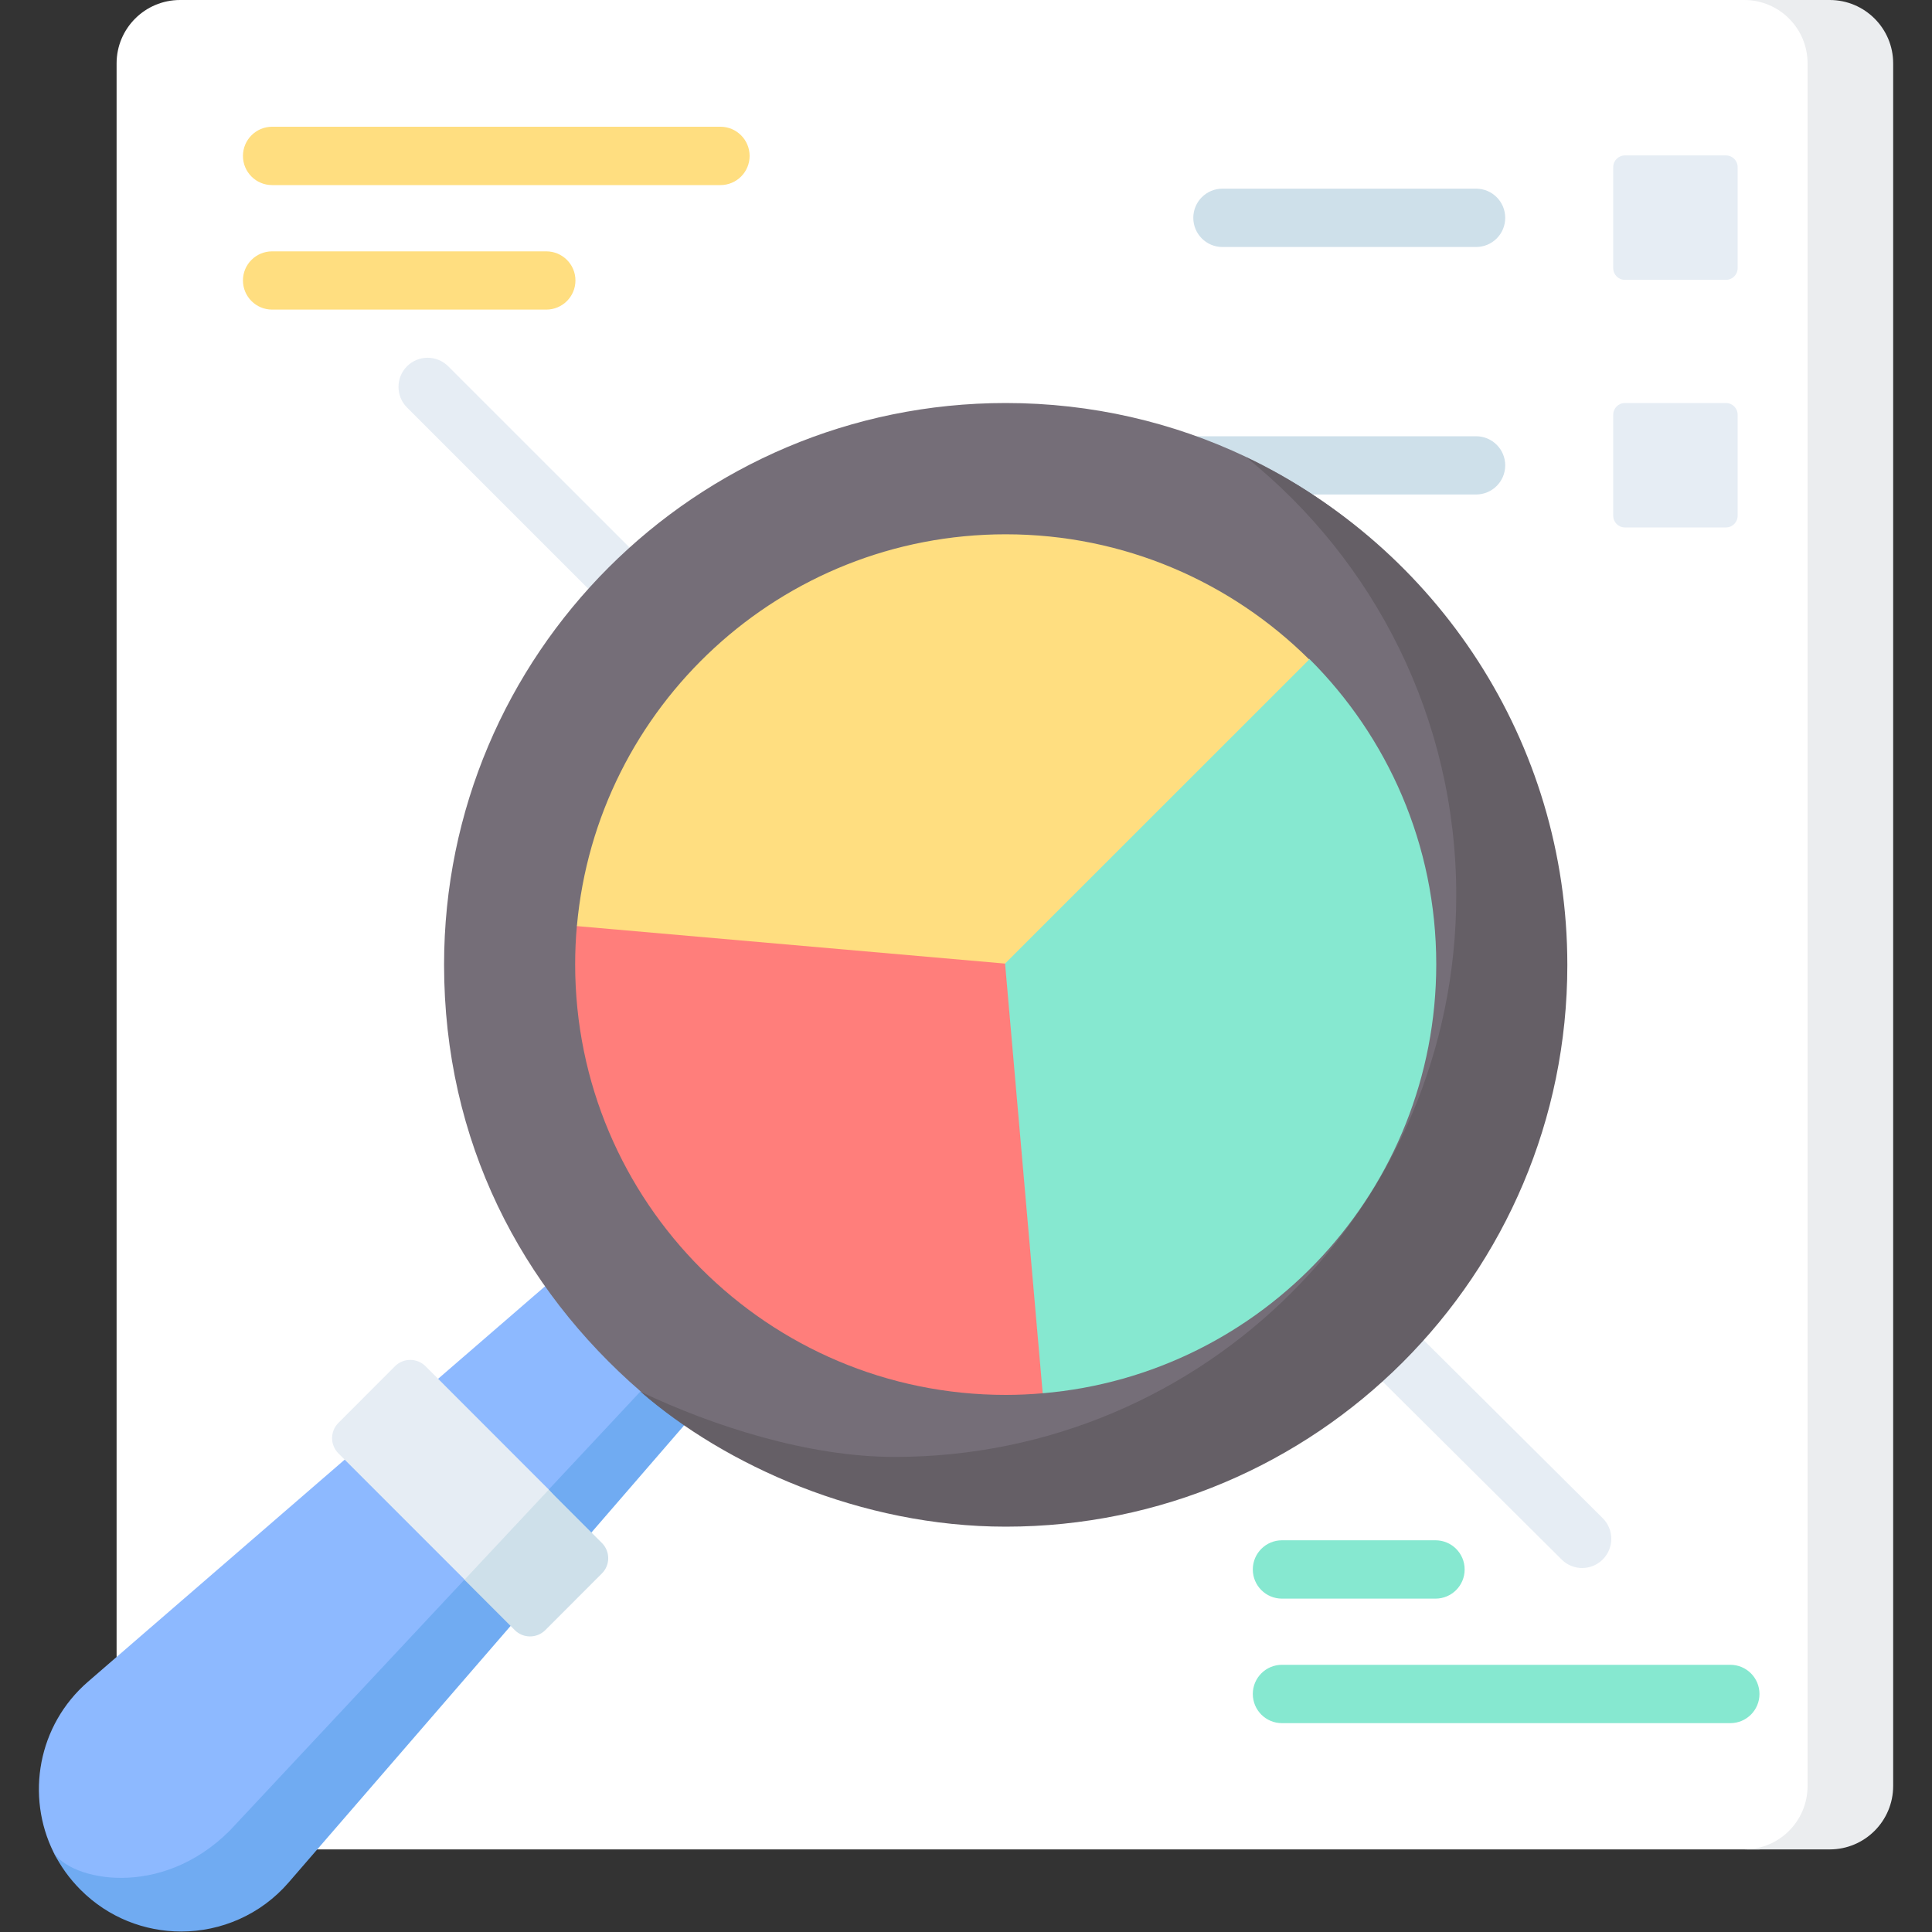 <svg xmlns="http://www.w3.org/2000/svg" width="20" height="20" viewBox="0 0 20 20" fill="none">
  <rect x="0" y="0" width="20" height="20" fill="#333333" stroke="none"/>
  <g clip-path="url(#clip0_6124_253)">
    <path d="M19.483 0.759C19.483 0.396 19.189 0.102 18.827 0.102L18.168 0H1.864C1.501 0 1.207 0.294 1.207 0.656V18.488C1.207 18.851 1.501 19.145 1.864 19.145H18.214L18.827 19.067C19.189 19.067 19.483 18.773 19.483 18.411V0.759H19.483Z" fill="white"/>
    <path d="M16.378 16.232C16.301 16.232 16.224 16.202 16.166 16.144L13.782 13.774C13.664 13.656 13.664 13.465 13.781 13.347C13.899 13.229 14.09 13.228 14.208 13.346L16.591 15.716C16.709 15.833 16.71 16.024 16.592 16.143C16.533 16.202 16.456 16.232 16.378 16.232Z" fill="#E6EDF4"/>
    <path d="M6.63 6.51C6.553 6.51 6.475 6.48 6.416 6.421L4.213 4.218C4.096 4.101 4.096 3.909 4.213 3.792C4.331 3.674 4.522 3.674 4.64 3.792L6.843 5.994C6.961 6.112 6.961 6.303 6.843 6.421C6.784 6.48 6.707 6.51 6.63 6.51Z" fill="#E6EDF4"/>
    <path d="M19.598 0.656V18.488C19.598 18.851 19.304 19.145 18.941 19.145H18.056C18.419 19.145 18.712 18.851 18.712 18.488V0.656C18.712 0.294 18.419 0 18.056 0H18.941C19.304 0 19.598 0.294 19.598 0.656Z" fill="#EBEDEF"/>
    <path d="M5.655 3.205H2.817C2.65 3.205 2.515 3.07 2.515 2.903C2.515 2.737 2.65 2.602 2.817 2.602H5.655C5.822 2.602 5.957 2.737 5.957 2.903C5.957 3.07 5.822 3.205 5.655 3.205Z" fill="#FFDE80"/>
    <path d="M7.458 1.916H2.817C2.65 1.916 2.515 1.781 2.515 1.614C2.515 1.448 2.65 1.312 2.817 1.312H7.458C7.625 1.312 7.76 1.448 7.76 1.614C7.76 1.781 7.625 1.916 7.458 1.916Z" fill="#FFDE80"/>
    <path d="M17.867 2.897H16.821C16.754 2.897 16.7 2.843 16.7 2.776V1.73C16.7 1.663 16.754 1.609 16.821 1.609H17.867C17.934 1.609 17.988 1.663 17.988 1.73V2.776C17.988 2.843 17.934 2.897 17.867 2.897Z" fill="#E6EDF4"/>
    <path d="M17.867 5.46H16.821C16.754 5.46 16.7 5.406 16.7 5.339V4.293C16.7 4.226 16.754 4.172 16.821 4.172H17.867C17.934 4.172 17.988 4.226 17.988 4.293V5.339C17.988 5.406 17.934 5.46 17.867 5.46Z" fill="#E6EDF4"/>
    <path d="M14.86 16.549H13.271C13.104 16.549 12.969 16.414 12.969 16.247C12.969 16.08 13.104 15.945 13.271 15.945H14.86C15.027 15.945 15.162 16.08 15.162 16.247C15.162 16.414 15.027 16.549 14.86 16.549Z" fill="#86E8D0"/>
    <path d="M17.912 17.838H13.271C13.104 17.838 12.969 17.703 12.969 17.536C12.969 17.369 13.104 17.234 13.271 17.234H17.912C18.079 17.234 18.214 17.369 18.214 17.536C18.214 17.703 18.079 17.838 17.912 17.838Z" fill="#86E8D0"/>
    <path d="M15.28 2.557H12.655C12.488 2.557 12.353 2.422 12.353 2.255C12.353 2.088 12.488 1.953 12.655 1.953H15.28C15.447 1.953 15.582 2.088 15.582 2.255C15.582 2.422 15.447 2.557 15.28 2.557Z" fill="#CEE0EA"/>
    <path d="M15.28 5.119H12.313C12.146 5.119 12.011 4.984 12.011 4.817C12.011 4.651 12.146 4.516 12.313 4.516H15.28C15.447 4.516 15.582 4.651 15.582 4.817C15.582 4.984 15.447 5.119 15.28 5.119Z" fill="#CEE0EA"/>
    <path d="M2.938 19.438C2.642 19.779 2.251 19.954 1.858 19.954C1.507 19.954 1.155 19.814 0.87 19.529C0.753 19.411 0.624 19.316 0.555 19.176C0.266 18.593 0.39 17.86 0.911 17.409L5.844 13.141L7.303 14.365L2.938 19.438Z" fill="#8DB9FF"/>
    <path d="M7.366 14.427L2.989 19.486C2.697 19.824 2.286 19.995 1.875 19.995C1.499 19.995 1.122 19.852 0.834 19.563C0.717 19.446 0.624 19.315 0.555 19.175C0.728 19.462 1.661 19.669 2.38 18.949L6.631 14.403L7.221 14.305L7.366 14.427Z" fill="#70ABF2"/>
    <path d="M10.411 15.672C9.034 15.672 7.597 15.241 6.631 14.403C5.398 13.334 4.597 11.819 4.597 9.986C4.597 6.775 7.2 4.172 10.411 4.172C11.302 4.172 12.146 4.372 12.901 4.731C14.866 5.663 16.098 7.666 16.098 9.986C16.098 13.197 13.622 15.672 10.411 15.672Z" fill="#756E78"/>
    <path d="M12.901 4.734C14.226 5.8 15.075 7.435 15.075 9.268C15.075 12.479 12.472 15.082 9.261 15.082C8.37 15.082 7.386 14.765 6.631 14.407C7.505 15.168 8.91 15.804 10.411 15.804C13.622 15.804 16.225 13.201 16.225 9.99C16.225 7.67 14.866 5.667 12.901 4.734Z" fill="#655F66"/>
    <path d="M14.868 9.982C14.868 12.315 13.077 14.229 10.794 14.423L9.762 9.918L13.553 6.82C14.365 7.628 14.868 8.746 14.868 9.982Z" fill="#86E8D0"/>
    <path d="M10.794 14.423C10.668 14.434 10.54 14.44 10.411 14.44C7.95 14.44 5.954 12.444 5.954 9.983C5.954 9.848 5.96 9.713 5.972 9.581L8.677 9.062L10.404 9.969L10.794 14.423Z" fill="#FF7E7B"/>
    <path d="M13.553 6.827L10.404 9.975L5.972 9.587C6.175 7.314 8.085 5.531 10.411 5.531C11.636 5.531 12.747 6.026 13.553 6.827Z" fill="#FFDE80"/>
    <path d="M5.317 16.789L4.808 16.35L3.503 15.045C3.416 14.958 3.416 14.817 3.503 14.73L4.089 14.143C4.176 14.056 4.317 14.056 4.405 14.143L5.679 15.418L6.12 15.936C6.208 16.023 6.208 16.164 6.12 16.251L5.633 16.789C5.545 16.876 5.404 16.876 5.317 16.789Z" fill="#E6EDF4"/>
    <path d="M6.231 16.288L5.645 16.875C5.557 16.962 5.416 16.962 5.329 16.875L4.808 16.354L5.68 15.422L6.231 15.973C6.318 16.06 6.318 16.201 6.231 16.288Z" fill="#CEE0EA"/>
  </g>
  <defs>
    <clipPath id="clip0_6124_253">
      <rect width="20" height="20" fill="white"/>
    </clipPath>
  </defs>
</svg>